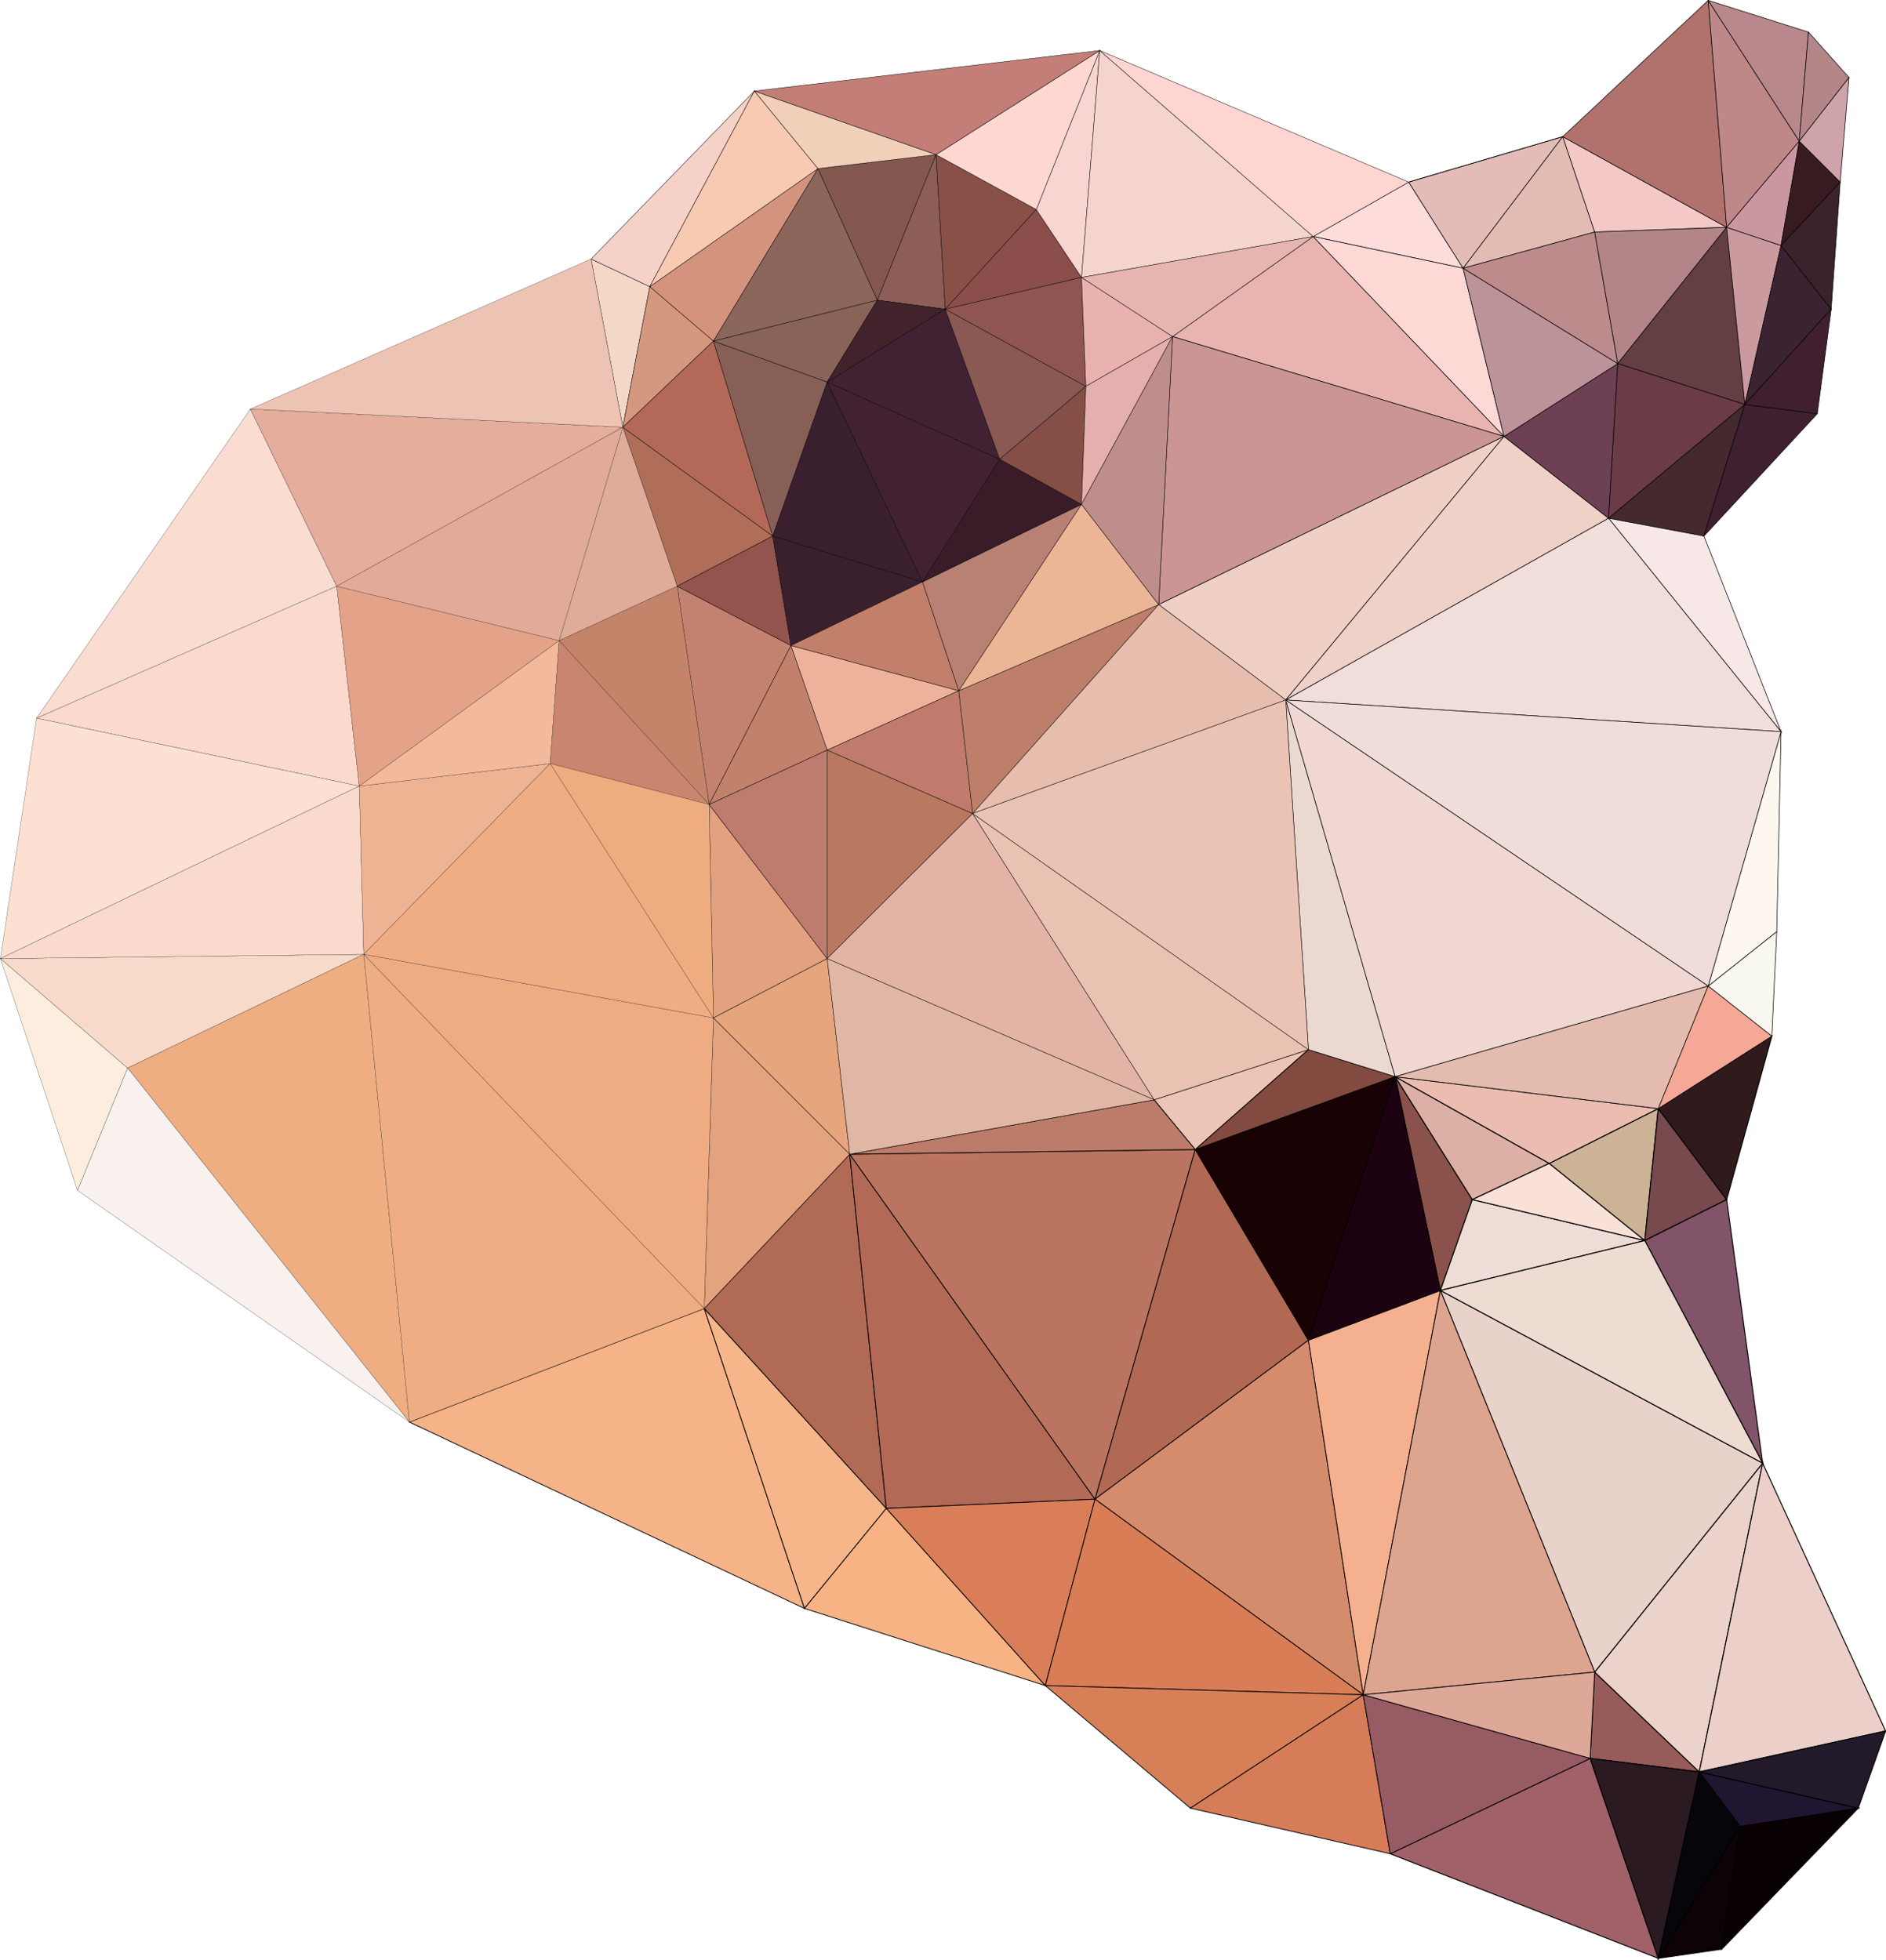 <?xml version="1.0" encoding="utf-8"?>
<!-- Generator: Adobe Illustrator 24.1.0, SVG Export Plug-In . SVG Version: 6.00 Build 0)  -->
<svg version="1.1" baseProfile="tiny" id="图层_1"
	 xmlns="http://www.w3.org/2000/svg" xmlns:xlink="http://www.w3.org/1999/xlink" x="0px" y="0px" viewBox="0 0 963.3 1001"
	 xml:space="preserve">
<g>
	<g>
		<polygon fill="#8B524B" stroke="#000000" stroke-width="0.5" stroke-miterlimit="10" points="712.6,549.9 735.7,659.1 752,612.7 
					"/>
		<polygon fill="#DCB0A5" stroke="#000000" stroke-width="0.5" stroke-miterlimit="10" points="712.6,549.9 752,612.7 791.3,594.2 
					"/>
		<polygon fill="#EEDDD6" stroke="#000000" stroke-width="0.5" stroke-miterlimit="10" points="752,612.7 735.7,659.1 840.1,633.6 
					"/>
		<polygon fill="#F9E1D7" stroke="#000000" stroke-width="0.5" stroke-miterlimit="10" points="791.3,594.2 752,612.7 840.1,633.6 
					"/>
		<polygon fill="#A06169" stroke="#000000" stroke-width="0.5" stroke-miterlimit="10" points="812.2,898.1 710.1,946.8 847,1000.2 
					"/>
		<polygon fill="#CCB395" stroke="#000000" stroke-width="0.5" stroke-miterlimit="10" points="791.3,594.2 840.1,633.6 847,566.2 
					"/>
		<polygon fill="#EBBDB0" stroke="#000000" stroke-width="0.5" stroke-miterlimit="10" points="712.6,549.9 791.3,594.2 847,566.2 
					"/>
		<polygon fill="#975B5A" stroke="#000000" stroke-width="0.5" stroke-miterlimit="10" points="814.5,854 812.2,898.1 867.9,905 		
			"/>
		<polygon fill="#2B1A22" stroke="#000000" stroke-width="0.5" stroke-miterlimit="10" points="812.2,898.1 847,1000.2 867.9,905 		
			"/>
		<polygon fill="#774A4D" stroke="#000000" stroke-width="0.5" stroke-miterlimit="10" points="847,566.2 840.1,633.6 881.9,612.7 
					"/>
		<polygon fill="#06050A" stroke="#000000" stroke-width="0.5" stroke-miterlimit="10" points="867.9,905 847,1000.2 888.8,932.8 		
			"/>
		<polygon fill="#0D0206" stroke="#000000" stroke-width="0.5" stroke-miterlimit="10" points="847,1000.2 879.4,995.5 888.8,932.8 
					"/>
		<polygon fill="#EBD2CB" stroke="#000000" stroke-width="0.5" stroke-miterlimit="10" points="814.5,854 867.9,905 900.3,747.3 		
			"/>
		<polygon fill="#815469" stroke="#000000" stroke-width="0.5" stroke-miterlimit="10" points="881.9,612.7 840.1,633.6 
			900.3,747.3 		"/>
		<polygon fill="#E9D2CA" stroke="#000000" stroke-width="0.5" stroke-miterlimit="10" points="735.7,659.1 814.5,854 900.3,747.3 
					"/>
		<polygon fill="#EEDCD2" stroke="#000000" stroke-width="0.5" stroke-miterlimit="10" points="840.1,633.6 735.7,659.1 
			900.3,747.3 		"/>
		<polygon fill="#301A1C" stroke="#000000" stroke-width="0.5" stroke-miterlimit="10" points="847,566.2 881.9,612.7 905,529.2 		
			"/>
		<polygon fill="#090004" stroke="#000000" stroke-width="0.5" stroke-miterlimit="10" points="888.8,932.8 879.4,995.5 
			949.1,923.5 		"/>
		<polygon fill="#201631" stroke="#000000" stroke-width="0.5" stroke-miterlimit="10" points="867.9,905 888.8,932.8 949.1,923.5 
					"/>
		<polygon fill="#ECCFC9" stroke="#000000" stroke-width="0.5" stroke-miterlimit="10" points="900.3,747.3 867.9,905 963.1,884.1 
					"/>
		<polygon fill="#22192A" stroke="#000000" stroke-width="0.5" stroke-miterlimit="10" points="867.9,905 949.1,923.5 963.1,884.1 
					"/>
	</g>
	<g>
		<polygon fill="#F6B388" stroke="#000000" stroke-width="0.4" stroke-miterlimit="10" points="359.7,668.3 209.1,726.3 
			410.9,821.5 		"/>
		<polygon fill="#F6B68A" stroke="#000000" stroke-width="0.4" stroke-miterlimit="10" points="359.7,668.3 410.9,821.5 
			452.7,770.4 		"/>
		<polygon fill="#B16A54" stroke="#000000" stroke-width="0.4" stroke-miterlimit="10" points="434,589.5 359.7,668.3 452.7,770.4 
					"/>
		<polygon fill="#F7B384" stroke="#000000" stroke-width="0.4" stroke-miterlimit="10" points="452.7,770.4 410.9,821.5 
			533.9,860.9 		"/>
		<polygon fill="#B26956" stroke="#000000" stroke-width="0.4" stroke-miterlimit="10" points="434,589.5 452.7,770.4 559.3,765.7 
					"/>
		<polygon fill="#DA7E59" stroke="#000000" stroke-width="0.4" stroke-miterlimit="10" points="452.7,770.4 533.9,860.9 
			559.3,765.7 		"/>
		<polygon fill="#BB7460" stroke="#000000" stroke-width="0.4" stroke-miterlimit="10" points="434,589.5 559.3,765.7 610.5,587.1 
					"/>
		<polygon fill="#BD7C6A" stroke="#000000" stroke-width="0.4" stroke-miterlimit="10" points="589.5,561.7 434,589.5 610.5,587.1 
					"/>
		<polygon fill="#B16953" stroke="#000000" stroke-width="0.4" stroke-miterlimit="10" points="610.5,587.1 559.3,765.7 
			668.3,684.5 		"/>
		<polygon fill="#ECC5B6" stroke="#000000" stroke-width="0.4" stroke-miterlimit="10" points="589.5,561.7 610.5,587.1 
			668.3,536.1 		"/>
		<polygon fill="#D58C6C" stroke="#000000" stroke-width="0.4" stroke-miterlimit="10" points="668.3,684.5 559.3,765.7 
			696.3,865.6 		"/>
		<polygon fill="#D97D56" stroke="#000000" stroke-width="0.4" stroke-miterlimit="10" points="559.3,765.7 533.9,860.9 
			696.3,865.6 		"/>
		<polygon fill="#D77F57" stroke="#000000" stroke-width="0.4" stroke-miterlimit="10" points="533.9,860.9 608,923.5 696.3,865.6 
					"/>
		<polygon fill="#D67C59" stroke="#000000" stroke-width="0.4" stroke-miterlimit="10" points="696.3,865.6 608,923.5 710.1,946.8 
					"/>
		<polygon fill="#180204" stroke="#000000" stroke-width="0.4" stroke-miterlimit="10" points="610.5,587.1 668.3,684.5 
			712.6,549.9 		"/>
		<polygon fill="#834A3F" stroke="#000000" stroke-width="0.4" stroke-miterlimit="10" points="668.3,536.1 610.5,587.1 
			712.6,549.9 		"/>
		<polygon fill="#F5B08F" stroke="#000000" stroke-width="0.4" stroke-miterlimit="10" points="668.3,684.5 696.3,865.6 
			735.7,659.1 		"/>
		<polygon fill="#1D0211" stroke="#000000" stroke-width="0.4" stroke-miterlimit="10" points="712.6,549.9 668.3,684.5 
			735.7,659.1 		"/>
		<polygon fill="#975B63" stroke="#000000" stroke-width="0.4" stroke-miterlimit="10" points="696.3,865.6 710.1,946.8 
			812.2,898.1 		"/>
		<polygon fill="#DDA490" stroke="#000000" stroke-width="0.4" stroke-miterlimit="10" points="735.7,659.1 696.3,865.6 814.5,854 
					"/>
		<polygon fill="#DDA898" stroke="#000000" stroke-width="0.4" stroke-miterlimit="10" points="696.3,865.6 812.2,898.1 814.5,854 
					"/>
	</g>
	<g>
		<polygon fill="#EBD8D1" stroke="#000000" stroke-width="0.3" stroke-miterlimit="10" points="656.7,357.5 668.3,536.1 
			712.6,549.9 		"/>
		<polygon fill="#FEDCDB" stroke="#000000" stroke-width="0.3" stroke-miterlimit="10" points="719.5,93 670.7,120.8 747.3,137 		
			"/>
		<polygon fill="#E9B4B0" stroke="#000000" stroke-width="0.3" stroke-miterlimit="10" points="670.7,120.8 598.9,171.9 
			768.2,222.9 		"/>
		<polygon fill="#FED8D5" stroke="#000000" stroke-width="0.3" stroke-miterlimit="10" points="747.3,137 670.7,120.8 768.2,222.9 
					"/>
		<polygon fill="#CB9593" stroke="#000000" stroke-width="0.3" stroke-miterlimit="10" points="598.9,171.9 591.8,308.8 
			768.2,222.9 		"/>
		<polygon fill="#F0D0C5" stroke="#000000" stroke-width="0.3" stroke-miterlimit="10" points="591.8,308.8 656.7,357.5 
			768.2,222.9 		"/>
		<polygon fill="#E3BCB7" stroke="#000000" stroke-width="0.3" stroke-miterlimit="10" points="719.5,93 747.3,137 798.2,69.8 		"/>
		<line fill="#825761" stroke="#000000" stroke-width="0.3" stroke-miterlimit="10" x1="719.5" y1="93" x2="798.2" y2="69.8"/>
		<polygon fill="#E2BCB3" stroke="#000000" stroke-width="0.3" stroke-miterlimit="10" points="798.2,69.8 747.3,137 814.5,118.5 		
			"/>
		<polygon fill="#EFD1C7" stroke="#000000" stroke-width="0.3" stroke-miterlimit="10" points="768.2,222.9 656.7,357.5 
			821.6,264.7 		"/>
		<polygon fill="#6D4054" stroke="#000000" stroke-width="0.3" stroke-miterlimit="10" points="768.2,222.9 821.6,264.7 
			826.3,185.7 		"/>
		<polygon fill="#BC9399" stroke="#000000" stroke-width="0.3" stroke-miterlimit="10" points="747.3,137 768.2,222.9 826.3,185.7 
					"/>
		<polygon fill="#BD8B8C" stroke="#000000" stroke-width="0.3" stroke-miterlimit="10" points="814.5,118.5 747.3,137 826.3,185.7 
					"/>
		<polygon fill="#F0D7D2" stroke="#000000" stroke-width="0.3" stroke-miterlimit="10" points="656.7,357.5 712.6,549.9 
			872.5,503.6 		"/>
		<polygon fill="#E3BBAF" stroke="#000000" stroke-width="0.3" stroke-miterlimit="10" points="712.6,549.9 847,566.2 872.5,503.6 
					"/>
		<polygon fill="#F4C8C7" stroke="#000000" stroke-width="0.3" stroke-miterlimit="10" points="798.2,69.8 814.5,118.5 881.9,116.1 
					"/>
		<polygon fill="#B1726D" stroke="#000000" stroke-width="0.3" stroke-miterlimit="10" points="872.5,0.2 798.2,69.8 881.9,116.1 		
			"/>
		<polygon fill="#B38588" stroke="#000000" stroke-width="0.3" stroke-miterlimit="10" points="814.5,118.5 826.3,185.7 
			881.9,116.1 		"/>
		<path fill="#856475" stroke="#000000" stroke-width="0.3" stroke-miterlimit="10" d="M872.5,0.2"/>
		<polygon fill="#633F43" stroke="#000000" stroke-width="0.3" stroke-miterlimit="10" points="881.9,116.1 826.3,185.7 
			891.2,206.6 		"/>
		<polygon fill="#6B3B47" stroke="#000000" stroke-width="0.3" stroke-miterlimit="10" points="826.3,185.7 821.6,264.7 
			891.2,206.6 		"/>
		<polygon fill="#44292E" stroke="#000000" stroke-width="0.3" stroke-miterlimit="10" points="821.6,264.7 870.3,273.8 
			891.2,206.6 		"/>
		<polygon fill="#F5A896" stroke="#000000" stroke-width="0.3" stroke-miterlimit="10" points="872.5,503.6 847,566.2 905,529.2 		
			"/>
		<polygon fill="#F8F8F0" stroke="#000000" stroke-width="0.3" stroke-miterlimit="10" points="872.5,503.6 905,529.2 907.5,475.8 
					"/>
		<polygon fill="#FEF7EF" stroke="#000000" stroke-width="0.3" stroke-miterlimit="10" points="872.5,503.6 907.5,475.8 
			909.7,373.7 		"/>
		<polygon fill="#F7E7E7" stroke="#000000" stroke-width="0.3" stroke-miterlimit="10" points="870.3,273.8 821.6,264.7 
			909.7,373.7 		"/>
		<polygon fill="#F1DEDA" stroke="#000000" stroke-width="0.3" stroke-miterlimit="10" points="821.6,264.7 656.7,357.5 
			909.7,373.7 		"/>
		<polygon fill="#F0DDD9" stroke="#000000" stroke-width="0.3" stroke-miterlimit="10" points="656.7,357.5 872.5,503.6 
			909.7,373.7 		"/>
		<polygon fill="#CB9A9E" stroke="#000000" stroke-width="0.3" stroke-miterlimit="10" points="881.9,116.1 891.2,206.6 
			909.7,125.4 		"/>
		<polygon fill="#BE8888" stroke="#000000" stroke-width="0.3" stroke-miterlimit="10" points="872.5,0.2 881.9,116.1 919,72.1 		
			"/>
		<polygon fill="#CA97A0" stroke="#000000" stroke-width="0.3" stroke-miterlimit="10" points="881.9,116.1 909.7,125.4 919,72.1 		
			"/>
		<polygon fill="#B9888C" stroke="#000000" stroke-width="0.3" stroke-miterlimit="10" points="872.5,0.2 919,72.1 923.7,16.4 		"/>
		<polygon fill="#3F2030" stroke="#000000" stroke-width="0.3" stroke-miterlimit="10" points="891.2,206.6 870.3,273.8 
			928.2,211.3 		"/>
		<polygon fill="#3B2331" stroke="#000000" stroke-width="0.3" stroke-miterlimit="10" points="909.7,125.4 891.2,206.6 
			935.3,157.9 		"/>
		<polygon fill="#40202F" stroke="#000000" stroke-width="0.3" stroke-miterlimit="10" points="891.2,206.6 928.2,211.3 
			935.3,157.9 		"/>
		<polygon fill="#381B20" stroke="#000000" stroke-width="0.3" stroke-miterlimit="10" points="919,72.1 909.7,125.4 939.9,93 		"/>
		<polygon fill="#3A232B" stroke="#000000" stroke-width="0.3" stroke-miterlimit="10" points="909.7,125.4 935.3,157.9 939.9,93 		
			"/>
		<polygon fill="#B48688" stroke="#000000" stroke-width="0.3" stroke-miterlimit="10" points="923.7,16.4 919,72.1 944.4,39.6 		
			"/>
		<polygon fill="#CEA3AA" stroke="#000000" stroke-width="0.3" stroke-miterlimit="10" points="919,72.1 939.9,93 944.4,39.6 		"/>
	</g>
	<g>
		<polygon fill="#F3D8C7" stroke="#000000" stroke-width="0.2" stroke-miterlimit="10" points="301.9,132.3 318.1,218.2 
			331.9,146.4 		"/>
		<polygon fill="#D4987E" stroke="#000000" stroke-width="0.2" stroke-miterlimit="10" points="331.9,146.4 318.1,218.2 
			364.4,174.2 		"/>
		<polygon fill="#F6D1C8" stroke="#000000" stroke-width="0.2" stroke-miterlimit="10" points="301.9,132.3 331.9,146.4 385.3,46.5 
					"/>
		<polygon fill="#B06E58" stroke="#000000" stroke-width="0.2" stroke-miterlimit="10" points="318.1,218.2 345.9,299.4 
			394.7,273.8 		"/>
		<polygon fill="#B46858" stroke="#000000" stroke-width="0.2" stroke-miterlimit="10" points="364.4,174.2 318.1,218.2 
			394.7,273.8 		"/>
		<polygon fill="#C38270" stroke="#000000" stroke-width="0.2" stroke-miterlimit="10" points="345.9,299.4 362.2,410.9 404,329.7 
					"/>
		<polygon fill="#93544D" stroke="#000000" stroke-width="0.2" stroke-miterlimit="10" points="394.7,273.8 345.9,299.4 404,329.7 
					"/>
		<polygon fill="#D4937D" stroke="#000000" stroke-width="0.2" stroke-miterlimit="10" points="331.9,146.4 364.4,174.2 417.8,86.1 
					"/>
		<polygon fill="#F8CAB2" stroke="#000000" stroke-width="0.2" stroke-miterlimit="10" points="385.3,46.5 331.9,146.4 417.8,86.1 
					"/>
		<polygon fill="#875F57" stroke="#000000" stroke-width="0.2" stroke-miterlimit="10" points="364.4,174.2 394.7,273.8 
			422.5,195.1 		"/>
		<polygon fill="#E3A17F" stroke="#000000" stroke-width="0.2" stroke-miterlimit="10" points="362.2,410.9 364.4,519.9 
			422.5,489.6 		"/>
		<polygon fill="#C2816B" stroke="#000000" stroke-width="0.2" stroke-miterlimit="10" points="404,329.7 362.2,410.9 422.5,383.1 
					"/>
		<polygon fill="#BE7C6E" stroke="#000000" stroke-width="0.2" stroke-miterlimit="10" points="362.2,410.9 422.5,489.6 
			422.5,383.1 		"/>
		<polygon fill="#E3A37F" stroke="#000000" stroke-width="0.2" stroke-miterlimit="10" points="364.4,519.9 359.7,668.3 434,589.5 
					"/>
		<polygon fill="#E6A57D" stroke="#000000" stroke-width="0.2" stroke-miterlimit="10" points="422.5,489.6 364.4,519.9 434,589.5 
					"/>
		<polygon fill="#8C665B" stroke="#000000" stroke-width="0.2" stroke-miterlimit="10" points="417.8,86.1 364.4,174.2 448.1,153.3 
					"/>
		<polygon fill="#896358" stroke="#000000" stroke-width="0.2" stroke-miterlimit="10" points="364.4,174.2 422.5,195.1 
			448.1,153.3 		"/>
		<polygon fill="#3A202D" stroke="#000000" stroke-width="0.2" stroke-miterlimit="10" points="394.7,273.8 404,329.7 471.2,297.2 
					"/>
		<polygon fill="#3A1F2E" stroke="#000000" stroke-width="0.2" stroke-miterlimit="10" points="422.5,195.1 394.7,273.8 
			471.2,297.2 		"/>
		<polygon fill="#84584F" stroke="#000000" stroke-width="0.2" stroke-miterlimit="10" points="417.8,86.1 448.1,153.3 478.1,79 		
			"/>
		<polygon fill="#F2CFB9" stroke="#000000" stroke-width="0.2" stroke-miterlimit="10" points="385.3,46.5 417.8,86.1 478.1,79 		
			"/>
		<polygon fill="#8D5E58" stroke="#000000" stroke-width="0.2" stroke-miterlimit="10" points="478.1,79 448.1,153.3 482.8,157.9 		
			"/>
		<polygon fill="#42232B" stroke="#000000" stroke-width="0.2" stroke-miterlimit="10" points="448.1,153.3 422.5,195.1 
			482.8,157.9 		"/>
		<polygon fill="#EEB29A" stroke="#000000" stroke-width="0.2" stroke-miterlimit="10" points="404,329.7 422.5,383.1 489.7,352.8 
					"/>
		<polygon fill="#C2806A" stroke="#000000" stroke-width="0.2" stroke-miterlimit="10" points="471.2,297.2 404,329.7 489.7,352.8 
					"/>
		<polygon fill="#B97960" stroke="#000000" stroke-width="0.2" stroke-miterlimit="10" points="422.5,383.1 422.5,489.6 
			496.8,415.5 		"/>
		<polygon fill="#C07B6C" stroke="#000000" stroke-width="0.2" stroke-miterlimit="10" points="489.7,352.8 422.5,383.1 
			496.8,415.5 		"/>
		<polygon fill="#422231" stroke="#000000" stroke-width="0.2" stroke-miterlimit="10" points="422.5,195.1 471.2,297.2 
			510.6,234.5 		"/>
		<polygon fill="#412232" stroke="#000000" stroke-width="0.2" stroke-miterlimit="10" points="482.8,157.9 422.5,195.1 
			510.6,234.5 		"/>
		<polygon fill="#895047" stroke="#000000" stroke-width="0.2" stroke-miterlimit="10" points="478.1,79 482.8,157.9 529.3,107 		
			"/>
		<polygon fill="#8B4E4B" stroke="#000000" stroke-width="0.2" stroke-miterlimit="10" points="529.3,107 482.8,157.9 552.4,141.7 
					"/>
		<polygon fill="#B98174" stroke="#000000" stroke-width="0.2" stroke-miterlimit="10" points="471.2,297.2 489.7,352.8 
			552.4,257.6 		"/>
		<polygon fill="#3A1C28" stroke="#000000" stroke-width="0.2" stroke-miterlimit="10" points="510.6,234.5 471.2,297.2 
			552.4,257.6 		"/>
		<polygon fill="#854F45" stroke="#000000" stroke-width="0.2" stroke-miterlimit="10" points="510.6,234.5 552.4,257.6 
			554.6,197.3 		"/>
		<polygon fill="#8A5954" stroke="#000000" stroke-width="0.2" stroke-miterlimit="10" points="482.8,157.9 510.6,234.5 
			554.6,197.3 		"/>
		<polygon fill="#905551" stroke="#000000" stroke-width="0.2" stroke-miterlimit="10" points="552.4,141.7 482.8,157.9 
			554.6,197.3 		"/>
		<polygon fill="#F8D5D1" stroke="#000000" stroke-width="0.2" stroke-miterlimit="10" points="529.3,107 552.4,141.7 561.7,25.8 		
			"/>
		<polygon fill="#FFD7D1" stroke="#000000" stroke-width="0.2" stroke-miterlimit="10" points="478.1,79 529.3,107 561.7,25.8 		"/>
		<polygon fill="#C37E77" stroke="#000000" stroke-width="0.2" stroke-miterlimit="10" points="385.3,46.5 478.1,79 561.7,25.8 		
			"/>
		<polygon fill="#E0B7A5" stroke="#000000" stroke-width="0.2" stroke-miterlimit="10" points="422.5,489.6 434,589.5 589.5,561.7 
					"/>
		<polygon fill="#E3B3A5" stroke="#000000" stroke-width="0.2" stroke-miterlimit="10" points="496.8,415.5 422.5,489.6 
			589.5,561.7 		"/>
		<polygon fill="#BD7F6A" stroke="#000000" stroke-width="0.2" stroke-miterlimit="10" points="489.7,352.8 496.8,415.5 
			591.8,308.8 		"/>
		<polygon fill="#ECB596" stroke="#000000" stroke-width="0.2" stroke-miterlimit="10" points="552.4,257.6 489.7,352.8 
			591.8,308.8 		"/>
		<polygon fill="#E9B2AF" stroke="#000000" stroke-width="0.2" stroke-miterlimit="10" points="552.4,141.7 554.6,197.3 
			598.9,171.9 		"/>
		<polygon fill="#E5AFAD" stroke="#000000" stroke-width="0.2" stroke-miterlimit="10" points="554.6,197.3 552.4,257.6 
			598.9,171.9 		"/>
		<polygon fill="#BE8E8C" stroke="#000000" stroke-width="0.2" stroke-miterlimit="10" points="552.4,257.6 591.8,308.8 
			598.9,171.9 		"/>
		<polygon fill="#E7BDAD" stroke="#000000" stroke-width="0.2" stroke-miterlimit="10" points="591.8,308.8 496.8,415.5 
			656.7,357.5 		"/>
		<polygon fill="#E9C2B1" stroke="#000000" stroke-width="0.2" stroke-miterlimit="10" points="496.8,415.5 589.5,561.7 
			668.3,536.1 		"/>
		<polygon fill="#EAC3B4" stroke="#000000" stroke-width="0.2" stroke-miterlimit="10" points="656.7,357.5 496.8,415.5 
			668.3,536.1 		"/>
		<path fill="#734B56" stroke="#000000" stroke-width="0.2" stroke-miterlimit="10" d="M561.7,25.8"/>
		<polygon fill="#F5D4CD" stroke="#000000" stroke-width="0.2" stroke-miterlimit="10" points="561.7,25.8 552.4,141.7 670.7,120.8 
					"/>
		<polygon fill="#E6B5B0" stroke="#000000" stroke-width="0.2" stroke-miterlimit="10" points="552.4,141.7 598.9,171.9 
			670.7,120.8 		"/>
		<polygon fill="#FED5D1" stroke="#000000" stroke-width="0.2" stroke-miterlimit="10" points="561.7,25.8 670.7,120.8 719.5,93 		
			"/>
	</g>
	<g>
		<polygon fill="#DFAC99" stroke="#000000" stroke-width="0.1" stroke-miterlimit="10" points="318.1,218.2 285.6,327.2 
			345.9,299.4 		"/>
		<polygon fill="#C48469" stroke="#000000" stroke-width="0.1" stroke-miterlimit="10" points="345.9,299.4 285.6,327.2 
			362.2,410.9 		"/>
		<polygon fill="#FDEDDE" stroke="#000000" stroke-width="0.1" stroke-miterlimit="10" points="0.2,489.6 39.6,608 65.2,545.5 		"/>
		<polygon fill="#FADCD1" stroke="#000000" stroke-width="0.1" stroke-miterlimit="10" points="127.9,208.9 18.7,366.8 172,299.4 		
			"/>
		<polygon fill="#FBD9CD" stroke="#000000" stroke-width="0.1" stroke-miterlimit="10" points="172,299.4 18.7,366.8 183.5,401.5 		
			"/>
		<polygon fill="#FCE0D2" stroke="#000000" stroke-width="0.1" stroke-miterlimit="10" points="18.7,366.8 0.2,489.6 183.5,401.5 		
			"/>
		<polygon fill="#F7DACA" stroke="#000000" stroke-width="0.1" stroke-miterlimit="10" points="0.2,489.6 65.2,545.5 185.8,487.4 		
			"/>
		<polygon fill="#FADACD" stroke="#000000" stroke-width="0.1" stroke-miterlimit="10" points="183.5,401.5 0.2,489.6 185.8,487.4 
					"/>
		<polygon fill="#EEAE82" stroke="#000000" stroke-width="0.1" stroke-miterlimit="10" points="185.8,487.4 65.2,545.5 209.1,726.3 
					"/>
		<polygon fill="#EEB393" stroke="#000000" stroke-width="0.1" stroke-miterlimit="10" points="183.5,401.5 185.8,487.4 281,390 		
			"/>
		<polygon fill="#E4A288" stroke="#000000" stroke-width="0.1" stroke-miterlimit="10" points="172,299.4 183.5,401.5 285.6,327.2 
					"/>
		<polygon fill="#F2B99B" stroke="#000000" stroke-width="0.1" stroke-miterlimit="10" points="183.5,401.5 281,390 285.6,327.2 		
			"/>
		<polygon fill="#E5AD9C" stroke="#000000" stroke-width="0.1" stroke-miterlimit="10" points="127.9,208.9 172,299.4 318.1,218.2 
					"/>
		<polygon fill="#EDC3B3" stroke="#000000" stroke-width="0.1" stroke-miterlimit="10" points="301.9,132.3 127.9,208.9 
			318.1,218.2 		"/>
		<polygon fill="#E2AA99" stroke="#000000" stroke-width="0.1" stroke-miterlimit="10" points="172,299.4 285.6,327.2 318.1,218.2 
					"/>
		<polygon fill="#EEAD83" stroke="#000000" stroke-width="0.1" stroke-miterlimit="10" points="185.8,487.4 209.1,726.3 
			359.7,668.3 		"/>
		<polygon fill="#C98570" stroke="#000000" stroke-width="0.1" stroke-miterlimit="10" points="285.6,327.2 281,390 362.2,410.9 		
			"/>
		<polygon fill="#EFAC82" stroke="#000000" stroke-width="0.1" stroke-miterlimit="10" points="185.8,487.4 359.7,668.3 
			364.4,519.9 		"/>
		<polygon fill="#F0AD83" stroke="#000000" stroke-width="0.1" stroke-miterlimit="10" points="281,390 185.8,487.4 364.4,519.9 		
			"/>
		<polygon fill="#EFAC7F" stroke="#000000" stroke-width="0.1" stroke-miterlimit="10" points="362.2,410.9 281,390 364.4,519.9 		
			"/>
		<polygon fill="#F9F1EE" stroke="#000000" stroke-width="0.1" stroke-miterlimit="10" points="65.2,545.5 39.6,608 209.1,726.3 		
			"/>
	</g>
</g>
</svg>
